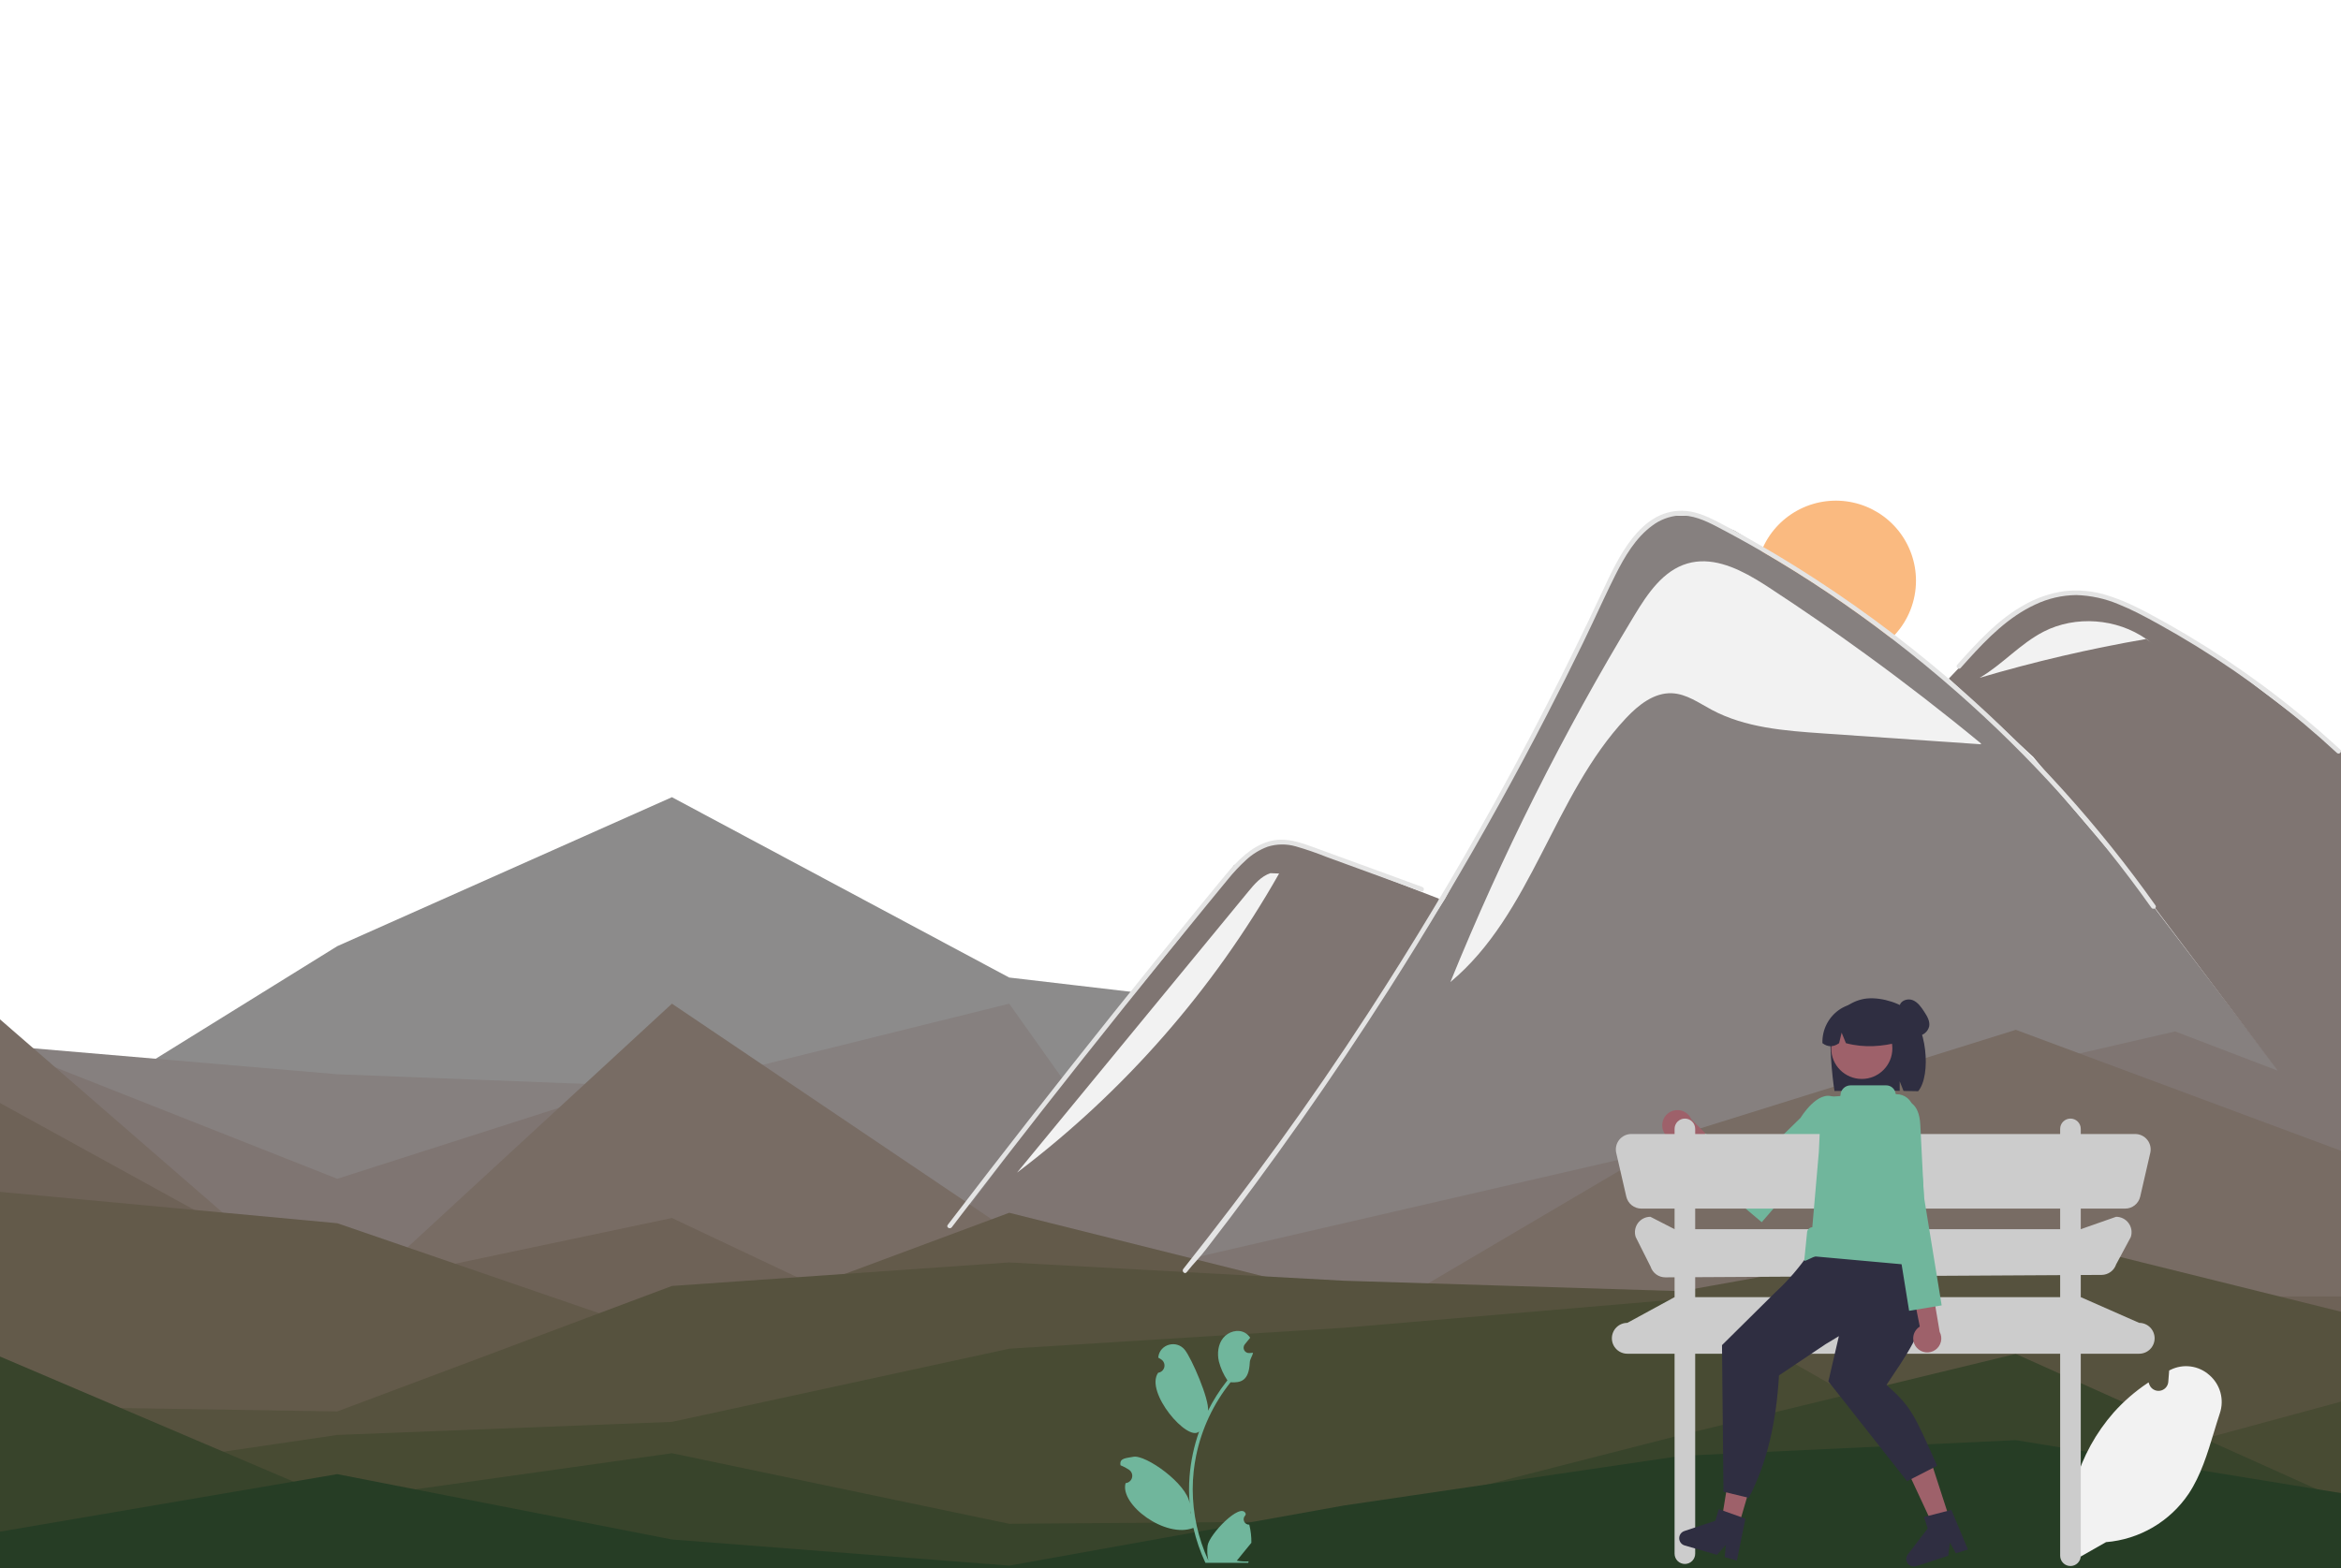 <svg width="388" height="260" viewBox="0 0 388 260" fill="none" xmlns="http://www.w3.org/2000/svg">
<g clip-path="url(#clip0_240_306)">
<path d="M0 191.533L55.9 156.867L111.367 132.167L167.267 162.067L222.733 168.567L278.633 181.567L334.1 163.367L390 201.933V260.433H334.1H278.633H222.733H167.267H111.367H55.9H0V191.533Z" fill="#8C8B8B"/>
<path d="M0 173.333L55.9 178.1L111.367 180.267L167.267 166.4L197.5 209L209 194.5L220 179L239.5 149L257.5 115.5L266.5 97L271 89L276 85.5H281L287.5 88L299 95L309.5 102.5L320 110.5L335 124L352.5 144.5L390 193.7V260.433H334.1H278.633H222.733H167.267H111.367H55.9H0V173.333Z" fill="#86807F"/>
<path d="M0 173.333L55.9 195.433L111.367 177.667L158 203.5L176 179.5L195.5 155.5L204.5 143.5L209.5 140L214 139.5L238.5 149V150L231.5 161L220 179L198 208.5L360.5 171L377.5 177.5L351.5 143L337 125.5L323 112.5L332.5 102.5L338 99.5L344 98L351 99.5L367 108.5L388 124.5L390 260.433H334.1H278.633H222.733H167.267H111.367H55.9H0V173.333Z" fill="#7F7572"/>
<path d="M0 169L55.9 217.533L111.367 166.4L167.267 204.1L222.733 221L278.633 188.067L334.1 170.733L390 191.533V260.433H334.1H278.633H222.733H167.267H111.367H55.9H0V169Z" fill="#786C64"/>
<path d="M0 182.867L55.9 213.633L111.367 201.933L167.267 228.367L222.733 222.733L278.633 220.133L334.1 214.933H390V260.433H334.1H278.633H222.733H167.267H111.367H55.9H0V182.867Z" fill="#6E6257"/>
<path d="M0 197.6L55.9 202.8L111.367 221.867L167.267 201.067L222.733 214.933L278.633 214.067L334.1 208.867L390 220.567V260.433H334.1H278.633H222.733H167.267H111.367H55.9H0V197.6Z" fill="#635A4A"/>
<path d="M0 233.133L55.9 234L111.367 213.2L167.267 209.3L222.733 212.333L278.633 214.067L334.1 204.1L390 217.967V260.433H334.1H278.633H222.733H167.267H111.367H55.9H0V233.133Z" fill="#56523E"/>
<path d="M0 246.133L55.9 237.9L111.367 235.733L167.267 223.6L222.733 220.133L278.633 215.367L334.1 247L390 231.833V260.433H334.1H278.633H222.733H167.267H111.367H55.9H0V246.133Z" fill="#484B33"/>
<path d="M0 224.9L55.9 248.733L111.367 240.933L167.267 252.633L222.733 252.2L278.633 237.9L334.1 224.467L390 249.6V260.433H334.1H278.633H222.733H167.267H111.367H55.9H0V224.9Z" fill="#38442B"/>
<path d="M0 253.933L55.9 244.4L111.367 255.233L167.267 259.567L222.733 249.6L278.633 241.367L334.1 238.767L390 247.867V260.433H334.1H278.633H222.733H167.267H111.367H55.9H0V253.933Z" fill="#263D25"/>
<path d="M207.058 252.774C206.875 252.782 206.694 252.734 206.539 252.636C206.384 252.538 206.263 252.395 206.193 252.227C206.122 252.058 206.105 251.871 206.144 251.692C206.183 251.514 206.276 251.351 206.41 251.227L206.472 250.984C206.464 250.964 206.456 250.945 206.447 250.925C205.625 248.966 200.374 254.428 200.147 256.269C200.047 257.083 200.089 257.909 200.272 258.708C198.571 255.003 197.688 250.976 197.682 246.901C197.682 245.878 197.739 244.856 197.853 243.84C197.947 243.006 198.077 242.179 198.244 241.358C199.156 236.901 201.113 232.724 203.955 229.169C205.58 229.26 207.005 229.013 207.142 225.867C207.167 225.307 207.582 224.823 207.674 224.272C207.519 224.292 207.361 224.305 207.206 224.315C207.158 224.317 207.107 224.32 207.058 224.322L207.04 224.323C206.87 224.331 206.701 224.289 206.553 224.203C206.406 224.117 206.287 223.99 206.21 223.838C206.133 223.686 206.102 223.515 206.12 223.345C206.138 223.176 206.205 223.015 206.313 222.883C206.38 222.8 206.447 222.718 206.514 222.636C206.616 222.509 206.72 222.384 206.822 222.257C206.834 222.245 206.845 222.232 206.855 222.219C206.972 222.074 207.089 221.932 207.206 221.787C206.992 221.456 206.705 221.179 206.367 220.977C205.194 220.291 203.576 220.766 202.729 221.825C201.879 222.885 201.719 224.371 202.014 225.694C202.304 226.82 202.784 227.889 203.434 228.854C203.37 228.936 203.304 229.014 203.24 229.096C202.078 230.588 201.065 232.191 200.215 233.882C200.456 232.007 197.517 225.237 196.381 223.803C195.016 222.081 192.216 222.833 191.976 225.016C191.974 225.037 191.971 225.058 191.969 225.079C192.138 225.175 192.303 225.275 192.465 225.382C192.668 225.518 192.825 225.711 192.916 225.938C193.007 226.164 193.028 226.413 192.975 226.651C192.922 226.889 192.798 227.106 192.62 227.272C192.442 227.439 192.217 227.548 191.976 227.585L191.951 227.589C189.692 230.811 196.935 239.196 198.748 237.314C197.895 239.729 197.36 242.244 197.156 244.797C197.04 246.304 197.047 247.817 197.176 249.322L197.168 249.268C196.766 245.99 189.855 241.116 187.837 241.522C186.674 241.756 185.529 241.703 185.706 242.874C185.708 242.893 185.711 242.912 185.714 242.93C186.027 243.058 186.332 243.204 186.627 243.37C186.796 243.465 186.961 243.566 187.123 243.672C187.326 243.808 187.484 244.002 187.575 244.228C187.666 244.454 187.686 244.703 187.633 244.941C187.58 245.179 187.457 245.396 187.278 245.563C187.1 245.729 186.876 245.839 186.634 245.876L186.61 245.879C186.592 245.882 186.576 245.885 186.559 245.887C185.53 249.421 193.157 255.125 197.794 253.31H197.797C198.256 255.304 198.922 257.245 199.783 259.102H206.88C206.906 259.023 206.929 258.942 206.952 258.863C206.295 258.904 205.635 258.865 204.988 258.746C205.514 258.101 206.041 257.451 206.567 256.805C206.579 256.793 206.59 256.781 206.601 256.767C206.868 256.437 207.137 256.109 207.404 255.779L207.404 255.779C207.419 254.766 207.302 253.757 207.058 252.774L207.058 252.774ZM198.931 236.808L198.935 236.803L198.931 236.813V236.808ZM197.359 250.96L197.298 250.823C197.301 250.724 197.301 250.625 197.298 250.523C197.298 250.495 197.293 250.467 197.293 250.439C197.316 250.615 197.336 250.79 197.362 250.965L197.359 250.96Z" fill="#70B69C"/>
<path d="M343.084 259.066L343.047 258.817C342.401 254.432 342.716 249.96 343.97 245.708C345.225 241.457 347.388 237.528 350.311 234.193C351.969 232.337 353.855 230.696 355.923 229.311L356.109 229.186L356.218 229.505C356.341 229.857 356.583 230.156 356.901 230.351C357.219 230.547 357.594 230.627 357.965 230.578C358.335 230.53 358.677 230.355 358.934 230.085C359.191 229.814 359.346 229.463 359.375 229.091L359.519 227.216L359.741 227.106C360.776 226.591 361.941 226.397 363.088 226.55C364.234 226.704 365.308 227.196 366.171 227.965C367.065 228.729 367.709 229.742 368.02 230.875C368.331 232.008 368.295 233.208 367.916 234.32C367.578 235.345 367.255 236.409 366.944 237.438C365.878 240.956 364.776 244.594 362.769 247.623C361.237 249.908 359.208 251.819 356.834 253.213C354.459 254.607 351.8 255.447 349.055 255.672L343.084 259.066Z" fill="#F2F2F2"/>
<path d="M275.534 186.984C275.594 187.345 275.733 187.687 275.94 187.989C276.147 188.29 276.418 188.542 276.733 188.727C277.048 188.913 277.401 189.027 277.765 189.062C278.129 189.096 278.496 189.051 278.841 188.928L284.519 195.583L285.938 191.19L280.323 185.559C280.079 184.994 279.636 184.538 279.078 184.278C278.519 184.018 277.885 183.971 277.295 184.147C276.704 184.323 276.199 184.709 275.874 185.232C275.55 185.754 275.429 186.378 275.534 186.984V186.984Z" fill="#9E616A"/>
<path d="M298.427 185.325C298.427 185.325 301.301 180.558 304 181.917C306.699 183.276 304.622 187.991 304.622 187.991L291.992 202.629C291.992 202.629 277.919 190.894 279.789 191.059C281.66 191.224 282.643 187.912 282.643 187.912L290.226 192.968L290.681 191.565L291.064 192.059L292.309 191.311L298.427 185.325Z" fill="#70B69C"/>
<path d="M317.556 96.265C317.562 99.606 316.298 102.826 314.021 105.274C313.848 105.462 313.666 105.644 313.481 105.82C306.618 100.544 299.42 95.718 291.933 91.372C292.025 91.138 292.124 90.906 292.232 90.678C293.506 87.939 295.678 85.716 298.389 84.377C301.1 83.039 304.187 82.664 307.14 83.315C310.094 83.967 312.736 85.605 314.63 87.96C316.524 90.315 317.556 93.245 317.556 96.265V96.265Z" fill="#FABA80"/>
<path d="M328.327 123.256L328.315 123.395C319.58 122.794 310.846 122.192 302.114 121.589C295.804 121.155 289.276 120.662 283.701 117.679C281.584 116.548 279.523 115.039 277.123 114.934C274.145 114.801 271.547 116.881 269.505 119.05C257.432 131.893 253.936 151.53 240.392 162.81C248.934 141.772 259.133 121.443 270.893 102.014C273.065 98.425 275.642 94.592 279.674 93.421C283.522 92.302 287.459 93.935 291.001 96.031C291.76 96.481 292.5 96.952 293.216 97.42C298.674 100.988 304.042 104.693 309.321 108.534C315.804 113.245 322.139 118.153 328.327 123.256Z" fill="#F2F2F2"/>
<path d="M356.576 150.494C347.24 137.334 336.393 125.31 324.257 114.669C320.768 111.606 317.175 108.656 313.48 105.82C306.617 100.544 299.419 95.718 291.932 91.372C289.476 89.948 286.991 88.581 284.478 87.271C282.525 86.257 280.445 85.329 278.193 85.474C276.617 85.609 275.112 86.187 273.852 87.141C271.084 89.159 269.252 92.312 267.743 95.316C266.422 97.95 265.191 100.637 263.936 103.308C263.402 104.445 262.868 105.579 262.316 106.707C260.391 110.657 258.42 114.586 256.404 118.493C253.807 123.527 251.134 128.524 248.386 133.483C242.613 143.907 236.521 154.143 230.111 164.19C220.688 178.959 210.608 193.279 199.869 207.152C198.551 208.85 198.008 209.244 196.672 210.93C196.364 211.324 195.814 210.769 196.12 210.378C207.261 196.315 216.961 183.029 226.742 167.986C234.116 156.644 241.085 145.051 247.648 133.206C249.755 129.406 251.818 125.584 253.837 121.737C257.105 115.51 260.259 109.224 263.3 102.88C264.102 101.21 264.896 99.534 265.682 97.852C268.178 92.512 271.813 84.572 278.832 84.679C280.896 84.71 282.812 85.545 284.62 86.47C286.462 87.415 288.27 88.42 290.075 89.44C290.797 89.847 291.516 90.26 292.231 90.678C295.067 92.324 297.86 94.038 300.611 95.821C305.202 98.794 309.672 101.946 314.02 105.274C316.084 106.855 318.117 108.472 320.12 110.124C332.684 120.505 343.981 132.327 353.778 145.346C354.96 146.914 356.117 148.5 357.249 150.103C357.539 150.513 356.863 150.901 356.576 150.494Z" fill="#E4E4E4"/>
<path d="M324.952 110.747C325.36 110.293 325.765 109.839 326.176 109.385C329.413 105.81 332.886 102.276 337.331 100.226C339.451 99.218 341.765 98.683 344.112 98.657C346.534 98.723 348.923 99.243 351.153 100.19C352.213 100.613 353.249 101.093 354.27 101.604C355.437 102.19 356.582 102.816 357.723 103.446C359.864 104.629 361.977 105.864 364.062 107.151C368.211 109.712 372.23 112.468 376.119 115.42C378.135 116.951 380.11 118.532 382.043 120.163C383.84 121.678 385.602 123.234 387.327 124.83C387.696 125.17 388.247 124.62 387.878 124.28C387.423 123.857 386.963 123.437 386.503 123.022C385.204 121.849 383.885 120.699 382.544 119.571C380.099 117.511 377.592 115.531 375.02 113.63C371.022 110.672 366.886 107.915 362.612 105.358C360.477 104.082 358.312 102.859 356.117 101.69C355.455 101.337 354.784 100.992 354.106 100.665C352.568 99.89 350.969 99.24 349.326 98.722C346.999 97.97 344.536 97.728 342.106 98.013C339.761 98.354 337.5 99.135 335.445 100.315C331.081 102.751 327.695 106.518 324.401 110.195C324.069 110.568 324.617 111.121 324.952 110.747Z" fill="#E4E4E4"/>
<path d="M235.523 147.796L225.065 143.976L219.872 142.079C218.194 141.405 216.483 140.816 214.745 140.316C213.226 139.883 211.613 139.903 210.105 140.375C208.761 140.872 207.53 141.634 206.486 142.616C205.419 143.596 204.427 144.655 203.517 145.782C202.387 147.139 201.273 148.51 200.154 149.876C195.536 155.516 190.949 161.18 186.391 166.869C181.834 172.558 177.307 178.27 172.811 184.007C168.304 189.758 163.828 195.533 159.382 201.333C158.838 202.043 158.294 202.754 157.75 203.465C157.45 203.858 156.772 203.47 157.077 203.072C161.555 197.215 166.064 191.381 170.605 185.572C175.157 179.748 179.74 173.95 184.354 168.176C188.969 162.402 193.615 156.653 198.291 150.929C199.457 149.503 200.624 148.079 201.793 146.656C202.779 145.456 203.754 144.243 204.835 143.126C206.821 141.075 209.301 139.263 212.27 139.214C214.016 139.185 215.705 139.738 217.327 140.324C219.075 140.956 220.82 141.599 222.566 142.237L233.098 146.084L235.731 147.046C236.198 147.216 235.996 147.969 235.523 147.796H235.523Z" fill="#E4E4E4"/>
<path d="M338.707 104.725C344.022 101.997 350.829 102.532 355.713 105.94C346.397 107.545 337.183 109.692 328.118 112.372C331.882 110.169 334.827 106.717 338.707 104.725Z" fill="#F2F2F2"/>
<path d="M355.765 105.93L356.788 106.761C356.442 106.47 356.082 106.198 355.713 105.94C355.73 105.937 355.748 105.933 355.765 105.93Z" fill="#F2F2F2"/>
<path d="M206.88 147.834C207.909 146.583 209.022 145.273 210.562 144.764L212 144.821C201.056 164.134 186.275 181.009 168.564 194.411C181.336 178.886 194.108 163.36 206.88 147.834Z" fill="#F2F2F2"/>
<path d="M354.547 219.318L344.869 215.053V211.387L348.318 211.368C348.853 211.365 349.374 211.195 349.808 210.881C350.241 210.567 350.565 210.126 350.734 209.618L353.157 205.099C353.286 204.715 353.321 204.305 353.26 203.904C353.198 203.504 353.043 203.123 352.805 202.794C352.568 202.465 352.256 202.197 351.894 202.013C351.533 201.828 351.133 201.732 350.727 201.732L344.869 203.787V200.375H352.223C352.803 200.375 353.365 200.179 353.819 199.818C354.272 199.458 354.59 198.954 354.72 198.39L356.388 191.141C356.475 190.766 356.475 190.376 356.39 190.001C356.305 189.626 356.136 189.275 355.896 188.974C355.656 188.673 355.351 188.43 355.004 188.263C354.657 188.096 354.277 188.009 353.892 188.009H344.869V187.156C344.869 186.704 344.689 186.27 344.369 185.95C344.048 185.63 343.614 185.451 343.161 185.451C342.708 185.451 342.273 185.63 341.953 185.95C341.633 186.27 341.453 186.704 341.453 187.156V188.009H280.962V187.156C280.962 186.704 280.782 186.27 280.461 185.95C280.141 185.63 279.707 185.451 279.254 185.451C278.801 185.451 278.366 185.63 278.046 185.95C277.725 186.27 277.546 186.704 277.546 187.156V188.009H270.373C269.988 188.009 269.608 188.096 269.261 188.263C268.914 188.43 268.609 188.673 268.369 188.974C268.129 189.275 267.96 189.626 267.875 190.001C267.789 190.376 267.79 190.766 267.876 191.141L269.545 198.39C269.675 198.954 269.992 199.458 270.446 199.818C270.899 200.179 271.462 200.375 272.042 200.375H277.546V203.787L273.538 201.732C273.134 201.732 272.736 201.827 272.376 202.01C272.016 202.193 271.705 202.458 271.467 202.784C271.229 203.11 271.072 203.487 271.008 203.885C270.944 204.283 270.975 204.691 271.099 205.075L273.572 210C273.739 210.517 274.067 210.968 274.508 211.287C274.949 211.606 275.481 211.777 276.025 211.773L277.546 211.765V215.053L269.717 219.318C269.038 219.318 268.386 219.587 267.906 220.067C267.425 220.547 267.155 221.198 267.155 221.876V221.876C267.155 222.555 267.425 223.205 267.906 223.685C268.386 224.165 269.038 224.435 269.717 224.435H277.546V257.584C277.546 258.037 277.726 258.471 278.046 258.791C278.366 259.11 278.801 259.29 279.254 259.29C279.707 259.29 280.141 259.11 280.461 258.791C280.782 258.471 280.962 258.037 280.962 257.584V224.435H341.453V257.927C341.453 258.379 341.633 258.813 341.953 259.133C342.273 259.453 342.708 259.633 343.161 259.633C343.614 259.633 344.048 259.453 344.369 259.133C344.689 258.813 344.869 258.379 344.869 257.927V224.435H354.547C355.227 224.435 355.879 224.165 356.359 223.685C356.839 223.205 357.109 222.555 357.109 221.876V221.876C357.109 221.198 356.84 220.547 356.359 220.067C355.879 219.587 355.227 219.318 354.547 219.318H354.547ZM280.962 200.375H341.453V203.787H280.962V200.375ZM280.962 215.053V211.746L341.453 211.406V215.053L280.962 215.053Z" fill="#CCCCCC"/>
<path d="M303.693 169.791C304.129 168.786 304.79 167.894 305.626 167.184C306.462 166.475 307.45 165.966 308.513 165.699C310.875 165.085 314.333 166.02 316.109 167.361C319.357 169.816 320.149 178.248 317.918 180.913C317.474 180.895 315.943 180.882 315.493 180.869L314.858 179.263V180.853C311.352 180.771 307.702 180.822 304.049 180.876C303.722 178.989 302.942 171.606 303.693 169.791Z" fill="#2F2E41"/>
<path d="M308.577 178.879C311.374 178.879 313.642 176.614 313.642 173.821C313.642 171.027 311.374 168.762 308.577 168.762C305.779 168.762 303.512 171.027 303.512 173.821C303.512 176.614 305.779 178.879 308.577 178.879Z" fill="#9E616A"/>
<path d="M305.096 167.234C306.069 166.641 307.184 166.321 308.324 166.306C309.464 166.291 310.586 166.582 311.575 167.149C312.563 167.715 313.381 168.537 313.943 169.527C314.505 170.518 314.79 171.641 314.768 172.779C312.007 173.483 309.065 173.778 305.947 172.948L305.235 171.206L304.814 172.95C303.861 173.62 302.94 173.619 302.052 172.946C302.015 171.811 302.276 170.686 302.81 169.684C303.344 168.682 304.133 167.837 305.096 167.234Z" fill="#2F2E41"/>
<path d="M318.923 167.736C318.422 166.969 317.87 166.159 317.021 165.817C316.171 165.474 314.966 165.884 314.85 166.792C314.764 167.47 315.282 168.053 315.673 168.615C316.063 169.177 316.317 170.026 315.807 170.483L315.52 170.63C315.794 170.984 316.148 171.269 316.552 171.461C316.956 171.654 317.4 171.749 317.848 171.74C318.295 171.716 318.723 171.547 319.065 171.259C319.408 170.971 319.648 170.579 319.749 170.143C319.895 169.286 319.398 168.464 318.923 167.736Z" fill="#2F2E41"/>
<path d="M288.172 252.973L285.327 252.146L287.166 240.793L291.365 242.013L288.172 252.973Z" fill="#9E616A"/>
<path d="M287.873 258.737L285.854 258.151L286.048 256.143L284.571 257.778L279.216 256.222C278.959 256.148 278.733 255.993 278.571 255.781C278.408 255.569 278.318 255.311 278.313 255.044C278.308 254.777 278.388 254.516 278.542 254.298C278.697 254.08 278.917 253.917 279.17 253.832L284.305 252.126L284.866 250.201L289.286 251.776L287.873 258.737Z" fill="#2F2E41"/>
<path d="M323.174 251.944L320.354 252.854L315.495 242.428L319.656 241.084L323.174 251.944Z" fill="#9E616A"/>
<path d="M326.166 256.882L324.165 257.528L323.197 255.758L322.894 257.939L317.588 259.654C317.333 259.736 317.059 259.735 316.806 259.65C316.552 259.566 316.332 259.403 316.178 259.185C316.024 258.967 315.943 258.705 315.948 258.438C315.954 258.171 316.044 257.913 316.207 257.701L319.497 253.41L318.879 251.503L323.422 250.329L326.166 256.882Z" fill="#2F2E41"/>
<path d="M304.779 221.52L303.039 229.024L316.076 245.566L321.068 243.011C317.178 234.358 316.835 233.33 312.674 229.598L312.717 229.534C315.707 225.025 318.938 220.702 319.374 215.311C319.386 215.164 318.718 209.771 318.733 209.624C319.106 206.098 301.683 204.98 301.683 204.98C301.683 204.98 298.721 210.192 294.317 214.19L285.407 223.011L285.648 247.311L289.84 248.328C292.923 242.463 294.422 235.586 294.852 228.026L302.597 222.837L304.779 221.52Z" fill="#2F2E41"/>
<path d="M317.689 223.439C317.463 223.188 317.295 222.89 317.197 222.567C317.099 222.244 317.073 221.904 317.12 221.57C317.168 221.235 317.289 220.916 317.474 220.633C317.659 220.351 317.903 220.112 318.191 219.934L317.895 218.458L314.452 201.256L318.445 202.765L321.056 218.286L321.481 220.809C321.748 221.31 321.822 221.893 321.688 222.445C321.554 222.997 321.222 223.481 320.755 223.806C320.287 224.13 319.717 224.272 319.152 224.204C318.587 224.136 318.066 223.864 317.689 223.439H317.689Z" fill="#9E616A"/>
<path d="M313.242 184.325L315.858 182.555C315.858 182.555 318.089 182.511 318.277 186.533C318.465 190.555 318.874 198.395 318.874 198.395L321.814 216.421L316.419 217.318L313.276 197.867L311.093 192.026L313.242 184.325Z" fill="#70B69C"/>
<path d="M303.658 194.722L302.914 196.652L303.063 198.583L317.613 203.616L316.891 195.168L315.255 193.237L303.658 194.722Z" fill="#FFB6B6"/>
<path d="M299.046 208.9L299.52 204.169C299.569 203.976 299.678 203.804 299.832 203.676C299.985 203.549 300.175 203.474 300.374 203.461C300.571 201.207 301.402 191.484 301.451 191.06L301.453 191.042L301.831 182.985C301.845 182.692 301.966 182.415 302.171 182.206C302.377 181.997 302.652 181.871 302.945 181.852L304.94 181.722C304.967 181.721 304.993 181.709 305.012 181.69C305.031 181.67 305.042 181.644 305.042 181.616C305.042 181.396 305.085 181.178 305.169 180.975C305.254 180.772 305.377 180.587 305.533 180.432C305.689 180.276 305.874 180.153 306.077 180.069C306.281 179.984 306.499 179.941 306.719 179.941H312.625C313.007 179.941 313.377 180.081 313.663 180.334C313.95 180.586 314.135 180.935 314.182 181.314C314.185 181.34 314.197 181.364 314.217 181.382C314.237 181.399 314.262 181.408 314.289 181.408H314.289C314.96 181.394 315.614 181.621 316.132 182.047C316.65 182.474 316.997 183.071 317.112 183.732C317.919 188.423 319.537 199.071 318.737 204.99C318.459 207.051 319.059 205.418 319.164 207.143C319.175 207.309 319.152 207.476 319.098 207.634C319.044 207.792 318.959 207.938 318.848 208.063C319.075 208.145 319.26 208.313 319.363 208.531C319.466 208.749 319.479 208.998 319.399 209.226L319.503 209.2C319.473 209.321 319.419 209.434 319.345 209.534C319.27 209.633 319.177 209.717 319.07 209.781C318.964 209.845 318.845 209.887 318.722 209.905C318.599 209.923 318.474 209.917 318.353 209.886L301.057 208.325C300.55 208.197 298.918 209.407 299.046 208.9Z" fill="#70B69C"/>
</g>
<defs>
<clipPath id="clip0_240_306">
<rect width="390" height="260" fill="white"/>
</clipPath>
</defs>
</svg>
